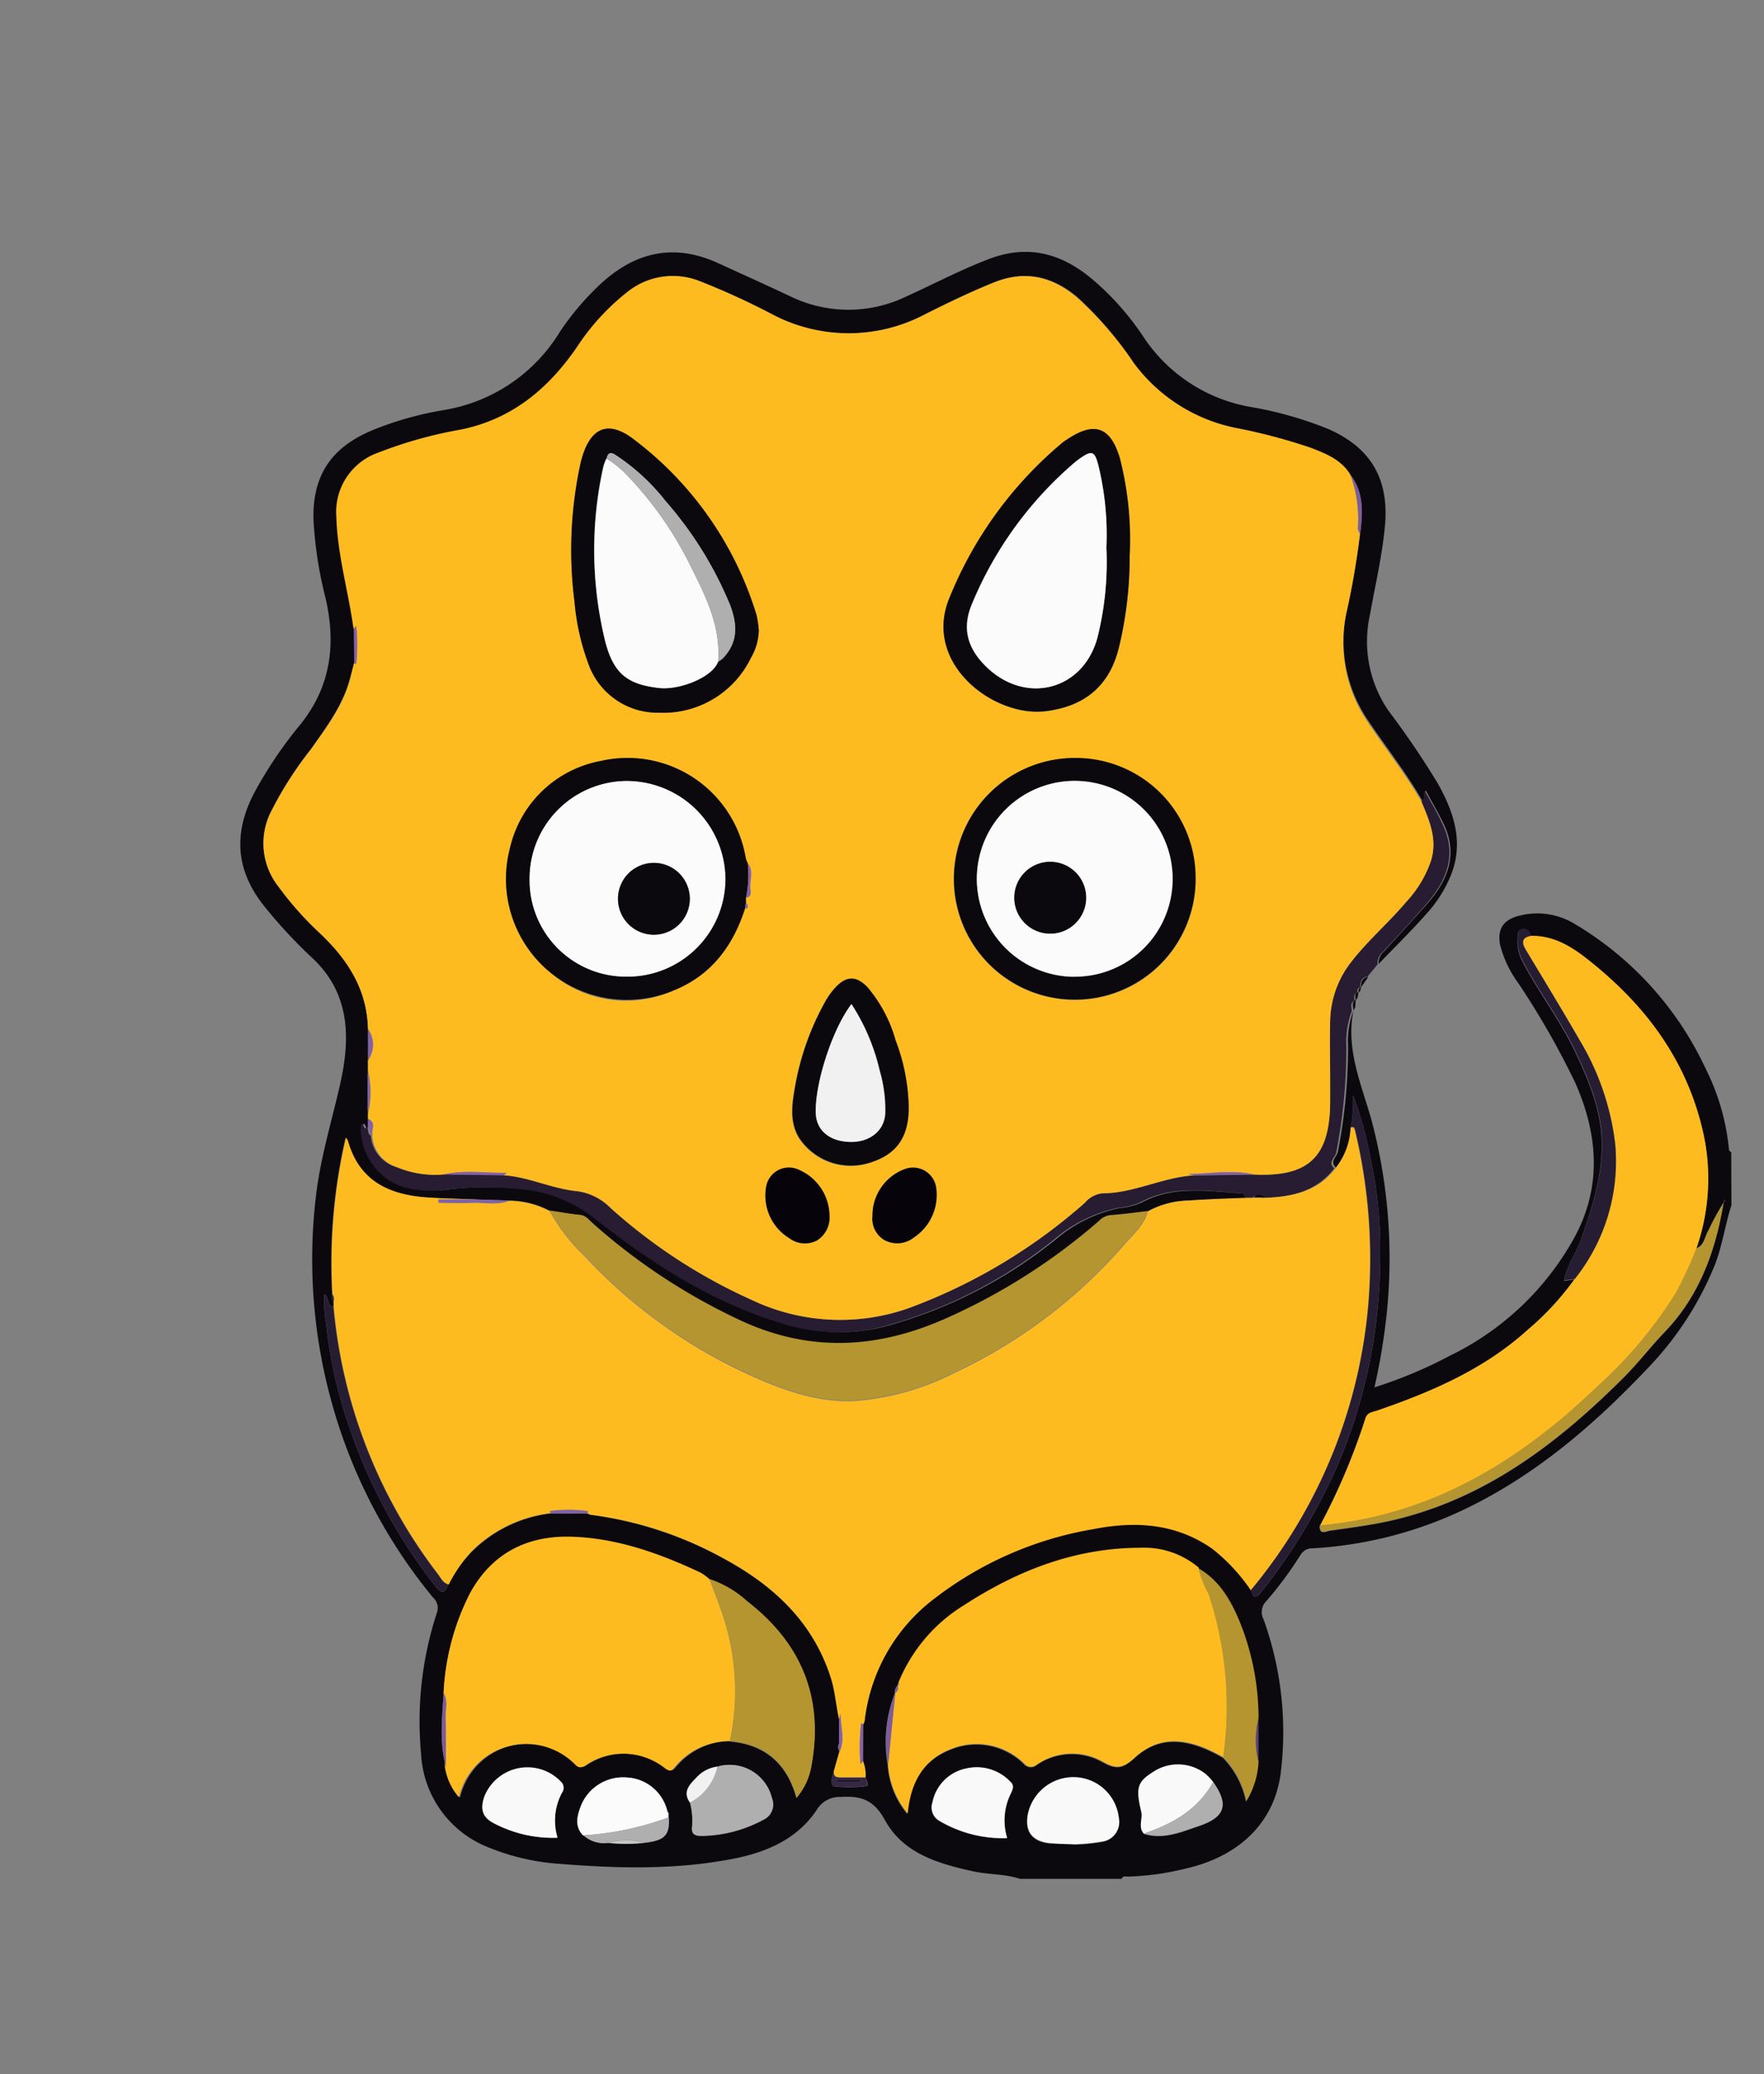 <svg xmlns="http://www.w3.org/2000/svg" viewBox="0 0 196.52 231.05"><rect x="0" y="0" width="196.52" height="231.05" fill="#808080" stroke="none"/><defs><style>.cls-1{fill:#0c090e;}.cls-2{fill:#271c32;}.cls-3{fill:#febb20;}.cls-4{fill:#b59530;}.cls-5{fill:#f9f9f9;}.cls-6{fill:#271d33;}.cls-7{fill:#afafb0;}.cls-8{fill:#fbfbfb;}.cls-9{fill:#f2f1f1;}.cls-10{fill:#352744;}.cls-11{fill:#7c5c9c;}.cls-12{fill:#8362a8;}.cls-13{fill:#5c4578;}.cls-14{fill:#c7c7c7;}.cls-15{fill:#76579a;}.cls-16{fill:#06030a;}</style></defs><g id="Layer_25" data-name="Layer 25"><path class="cls-1" d="M192.89,134.26c-.69,2.14-1,4.39-1.79,6.5a36,36,0,0,1-7.39,11.5c-6,6.35-12.52,12-20.48,15.83a45.19,45.19,0,0,1-16.95,4.38,1.52,1.52,0,0,0-1.39.73,41.49,41.49,0,0,1-3.85,5.19,1.72,1.72,0,0,0-.27,2,37,37,0,0,1,1.95,16.76c-.59,5.75-4.58,9.63-10.65,11a29.91,29.91,0,0,1-6.39.89c-.26,0-.58-.12-.72.25H113.64c-1.69-.56-3.47-.46-5.19-.83-3.93-.86-7.84-2-9.87-5.73-1.26-2.28-2.68-2.7-4.93-2.56A2.94,2.94,0,0,0,91,201.59c-2.12,3.2-5.44,4.66-9,5.4-6.46,1.31-13,1.16-19.52.64a25.42,25.42,0,0,1-7.9-1.78,11.83,11.83,0,0,1-7.67-10.51,38.77,38.77,0,0,1,1.76-15.68,1.57,1.57,0,0,0-.44-1.72A58.67,58.67,0,0,1,37.5,158.08a59.64,59.64,0,0,1-2.31-24.77c.49-4.29,1.76-8.38,2.71-12.57,1.12-5,1.17-10-3.08-14a54.7,54.7,0,0,1-5.47-5.91c-3.15-4-3.33-8.14-1-12.56a46.72,46.72,0,0,1,5.1-7.55c3.39-4.22,4-8.88,2.84-14A45.15,45.15,0,0,1,34.93,58c-.21-6.15,3.13-8.8,7.3-10.37a37.38,37.38,0,0,1,7.14-1.94,18.66,18.66,0,0,0,13-8.72,30.35,30.35,0,0,1,4.18-5c3.92-3.81,8.35-5,13.47-2.65,2.67,1.22,5.35,2.43,8,3.68a14.81,14.81,0,0,0,13,0c3.1-1.4,6.1-3,9.3-4.2,4.31-1.6,8-.52,11.34,2.28a30.57,30.57,0,0,1,5.71,6.42,18,18,0,0,0,12,7.84,41.47,41.47,0,0,1,8.59,2.44c4.77,2.09,6.78,5.57,6.34,10.71-.3,3.38-1.09,6.65-1.68,10a13.63,13.63,0,0,0,2.07,10.69,95.35,95.35,0,0,1,5.52,8.14c1.83,3.29,2.93,6.69,1.32,10.43a14.32,14.32,0,0,1-2.48,3.89c-1.76,2-3.63,3.83-5.46,5.73a1.59,1.59,0,0,1,.58-1.36c1.67-1.83,3.35-3.65,5-5.53,2.18-2.55,3.24-5.38,1.68-8.66-.61-1.28-1.35-2.5-2-3.76-.23.35.08.88-.38,1.15-1.8-3.1-4-5.91-6-8.87A15.72,15.72,0,0,1,150,68.25a88.68,88.68,0,0,0,1.52-8.74c.29-2.3.46-4.59-1.07-6.6-1-1.69-2.72-2.38-4.43-3a62.18,62.18,0,0,0-8.29-2.23,18.74,18.74,0,0,1-11.41-7.22A39.87,39.87,0,0,0,120,33.07c-2.75-2.29-5.72-3-9.17-1.66-2.62,1.05-5.16,2.28-7.68,3.54A18.22,18.22,0,0,1,86,35,81.6,81.6,0,0,0,78,31.34a8.07,8.07,0,0,0-8.1,1.25,25.7,25.7,0,0,0-5.59,6.14c-3.2,4.63-7.21,8-12.88,9.14a48,48,0,0,0-9.22,2.57,7,7,0,0,0-4.67,7.15c.12,4.25,1.35,8.33,1.92,12.52v3.76L39,75.5c-.77,3-2.64,5.48-4.41,8a40.84,40.84,0,0,0-4.46,7A7.77,7.77,0,0,0,31,98.73,36.64,36.64,0,0,0,35.68,104c3.08,2.92,5.24,6.26,5.33,10.66l0,3.48,0,1.16v4.78l0,.59,0,.8c-.12.8-.48-1-.6.06a6.93,6.93,0,0,0,4.52,6.61,11.8,11.8,0,0,0,4.46.42,38.05,38.05,0,0,1,9.83,0,15.38,15.38,0,0,1,7.25,3.16c6.34,5,13,9.29,20.75,11.64a20.44,20.44,0,0,0,11.23.44A51.93,51.93,0,0,0,117.69,138a15.84,15.84,0,0,1,7-3.42,8.23,8.23,0,0,0,2.45-.6c3.54-1.94,7.3-1.29,11-1.08.39,0,.62.17.66.58-2.15.08-4.3.14-6.44.25a9.79,9.79,0,0,0-4.55,1.22c-1.4.17-2.79.36-4.19.5a2.11,2.11,0,0,0-1.22.64,67.83,67.83,0,0,1-17.1,10.88c-7.64,3.39-15.2,3.78-22.9.17A67.92,67.92,0,0,1,66,136.25c-.42-.37-.74-.83-1.39-.89-1.12-.1-2.23-.32-3.34-.48a9.87,9.87,0,0,0-4.51-1.15l-3.55-.11c-1.88-.08-3.76-.1-5.63-.23-4.21-.3-7.59-1.79-8.86-6.27a1.33,1.33,0,0,0-.23-.38A61.84,61.84,0,0,0,37,144.13a1,1,0,0,0,.14.87l0,.56c-.79-.13-.42-1.06-1-1.41a13.18,13.18,0,0,0,.2,3.33,51.21,51.21,0,0,0,2.71,11.88,59.84,59.84,0,0,0,9.38,17.24c.78,1,1.08.92,1.53-.1a15.4,15.4,0,0,1,2.61-3.65,14.92,14.92,0,0,1,8.81-4.26l4.06,0a1.43,1.43,0,0,0,.38.17,41.64,41.64,0,0,1,14.77,4.84c5.55,3,10,7.08,12,13.3.49,1.53.59,3.12.93,4.68l0,2.62a.64.64,0,0,0,0,.83s0,.06,0,.09,0,.11,0,.16l-.6,2.12c-.32.53-.35,1.53-.07,1.57a13.84,13.84,0,0,0,3.58,0c.45,0,.13-.61,0-.94a4.27,4.27,0,0,0-.27-1.84l0-4.06a1.61,1.61,0,0,0,.16-.39A19.89,19.89,0,0,1,104.18,178a39.92,39.92,0,0,1,17.64-7.74c4.63-.91,9.19-.68,13.27,2.19a20.47,20.47,0,0,1,4.29,4.62c.19.65.32,1.29,1.08.33a62.82,62.82,0,0,0,8.9-15,58.79,58.79,0,0,0,4.39-22.5,46.62,46.62,0,0,0-1.1-11,38.55,38.55,0,0,0-1.91-6.89,16.63,16.63,0,0,1-.25,3.56,7.71,7.71,0,0,1-1.66,4.48c-.73-.67.11-1.2.22-1.76a60.79,60.79,0,0,0,1.13-11.73,9.84,9.84,0,0,1,.6-4c-.87,4.3.87,8.18,2,12.16a59.88,59.88,0,0,1,1.72,21.49,69.83,69.83,0,0,1-1.38,8.33,49.42,49.42,0,0,0,8.36-3.5,31.53,31.53,0,0,0,14.09-13.51c2.91-5.59,2.4-11.29-.07-16.9a91.08,91.08,0,0,0-6.32-11.07,12.38,12.38,0,0,1-2.08-4.4c-.29-1.74.45-2.74,2.17-3.16a8,8,0,0,1,6.11.89A36.81,36.81,0,0,1,190,119a25.45,25.45,0,0,1,2.62,9.08c0,.1.16.19.25.28ZM100,187.75h0a1.05,1.05,0,0,0-.31.86l0,0a15,15,0,0,0-.8,8,9.42,9.42,0,0,0,2.19,5.46c.34-3.67,1.91-6,4.73-7.13a7.53,7.53,0,0,1,8.25,1.57,1,1,0,0,0,1.44.1,6.94,6.94,0,0,1,7.26-.34c1.5.85,2.25.84,3.59-.39,2.74-2.52,5.86-2.38,9.88-.07a9.77,9.77,0,0,1,2.58,4.89,9.12,9.12,0,0,0,1.34-4.39v-4.77a28.7,28.7,0,0,0-2.08-10.73c-1-2.41-2.24-4.68-4.63-6a9.43,9.43,0,0,0-6.52-2.2c-7.22,0-13.69,2.52-19.65,6.42a18,18,0,0,0-7.25,8.57A.43.43,0,0,0,100,187.75ZM67.79,205.29a20,20,0,0,0,3.94,0c2.29-.25,2.87-.84,2.76-2.82l0-.51-.15-.33A4.89,4.89,0,0,0,69.85,198,5.07,5.07,0,0,0,64.79,201c-.44,1.13-.83,2.33.18,3.41A3.46,3.46,0,0,0,67.79,205.29Zm59.64-1c2.22.69,4.23-.22,6.24-.9,2.84-1,3.24-2.37,1.49-4.85a7.24,7.24,0,0,0-.85-.9,5,5,0,0,0-5.91-.18c-1.65,1.05-1.9,1.7-1.26,4.36C127.34,202.61,126.76,203.5,127.43,204.25Zm-50.57-3.48a8,8,0,0,1,.24,2.66c-.13.88.34,1.06,1.05,1.06a14.92,14.92,0,0,0,6.89-1.8A1.87,1.87,0,0,0,86,200.3a4.85,4.85,0,0,0-6.07-3.51,3.8,3.8,0,0,0-2.33,1.2C76.82,198.74,76,199.56,76.86,200.77ZM192,134a28.61,28.61,0,0,0-1.68,3.07c-.44.69-.43,1.68-1.37,2a23.63,23.63,0,0,0,.94-12.11c-1.56-8-6-14.23-12.12-19.34-2.11-1.74-4.3-3.42-7.27-3.36a.77.77,0,0,0-1-.72c-.42.11-.41.57-.43,1a4.63,4.63,0,0,0,.48,2.44c1.84,3.59,4.36,6.77,6.06,10.45,1.45,3.14,2.75,6.23,2.83,9.76.09,3.8-1.07,7.29-2.27,10.79-.55,1.58-1.61,2.95-1.93,4.71l1.17-.16a31.15,31.15,0,0,1-5.25,5.69c-4.85,4.38-10.7,6.89-16.77,9-.52.18-1.11.19-1.31.88a71.51,71.51,0,0,1-5.06,11.89c-.06,1.08.82.57,1.14.53,2.41-.34,4.84-.65,7.2-1.21,10.26-2.45,18.26-8.59,25.54-15.86,1.63-1.62,3-3.46,4.63-5.13,3.81-4,5.59-8.94,6.48-14.27a3.45,3.45,0,0,0,.2-.32l-.1-.07Zm-110.69,60c3.9.34,6.35,2.45,7.41,6.3a7.31,7.31,0,0,0,1.66-3.58c1.39-7.55-1.11-13.62-7.13-18.27a11.86,11.86,0,0,0-4.2-2.49,6.64,6.64,0,0,0-1-.73c-4.54-2.13-9.23-3.82-14.29-4s-9,1.82-11.43,6.35a27.15,27.15,0,0,0-2.91,11.09c-.17,2.74-.5,5.49.28,8.19a6.72,6.72,0,0,0,1.55,3.37A7.81,7.81,0,0,1,54,195.89a7.7,7.7,0,0,1,10,.44c.38.32.61.76,1.29.35a7.51,7.51,0,0,1,9,.33c.48.34.65.23,1-.16A7.94,7.94,0,0,1,81.34,193.94Zm38.2,11.49a21,21,0,0,0,3.33-.32,2.19,2.19,0,0,0,1.78-2.6,5.1,5.1,0,0,0-4.91-4.55,5.17,5.17,0,0,0-5.21,4.06c-.38,1.94.44,3.07,2.44,3.28C117.81,205.38,118.67,205.39,119.54,205.43Zm-57.42-.72a6.59,6.59,0,0,1,.49-5,.92.92,0,0,0-.11-1.22A5.16,5.16,0,0,0,54,200c-.56,1.52-.27,2.46,1.17,3.15A14.06,14.06,0,0,0,62.12,204.71Zm50.09,0a6.74,6.74,0,0,1,.43-5c.26-.54.35-.91-.14-1.33a5.16,5.16,0,0,0-4.9-1.4,4.78,4.78,0,0,0-3.71,3.76,1.72,1.72,0,0,0,.79,2.06A13.84,13.84,0,0,0,112.21,204.75Z"/><path class="cls-2" d="M158.35,89.25c.46-.27.15-.8.38-1.15.69,1.26,1.43,2.48,2,3.76,1.56,3.28.5,6.11-1.68,8.66-1.61,1.88-3.29,3.7-5,5.53a1.59,1.59,0,0,0-.58,1.36l-1.11,1.37c-.72.09-.82.61-.83,1.19l0,0c-.32.1-.34.34-.29.62l0,0c-.49.14-.36.53-.35.87l0,0c-.54.29-.29.77-.3,1.19h0a9.84,9.84,0,0,0-.6,4,60.79,60.79,0,0,1-1.13,11.73c-.11.56-1,1.09-.22,1.76-2,2.65-4.94,3.22-8,3.31a.69.69,0,0,0-1.12,0l-.85,0c0-.41-.27-.56-.66-.58-3.73-.21-7.49-.86-11,1.08a8.23,8.23,0,0,1-2.45.6,15.84,15.84,0,0,0-7,3.42,51.93,51.93,0,0,1-19.33,9.85,20.44,20.44,0,0,1-11.23-.44c-7.79-2.35-14.41-6.65-20.75-11.64a15.38,15.38,0,0,0-7.25-3.16,38.05,38.05,0,0,0-9.83,0,11.8,11.8,0,0,1-4.46-.42,6.93,6.93,0,0,1-4.52-6.61c.12-1.08.48.74.6-.06.35.26.09.83.52,1A3.93,3.93,0,0,0,44.18,130a11.08,11.08,0,0,0,5.22.81l6.68.09c2.79.18,5.35,1.49,8.1,1.76A6.39,6.39,0,0,1,68,134.54a60.64,60.64,0,0,0,15.8,10.29,22.93,22.93,0,0,0,18.35.55A62,62,0,0,0,120.84,134a3,3,0,0,1,1.93-1.06c3.53,0,6.72-1.79,10.21-2l6.68-.09c6.13.28,8.47-1.93,8.52-8.06,0-.8,0-1.6,0-2.4,0-2.21-.06-4.43,0-6.64a11,11,0,0,1,2.48-6.75c1.85-2.33,4.12-4.26,6-6.53a12.65,12.65,0,0,0,2.79-4.69C160.15,93.41,159.22,91.33,158.35,89.25Z"/><path class="cls-1" d="M151.61,110c0-.58.11-1.1.83-1.19Z"/><path class="cls-1" d="M150.77,112.53c0-.42-.24-.9.3-1.19C150.93,111.73,151.13,112.2,150.77,112.53Z"/><path class="cls-1" d="M151,111.39c0-.34-.14-.73.35-.87C151.25,110.8,151.37,111.18,151,111.39Z"/><path class="cls-1" d="M151.35,110.56c0-.28,0-.52.29-.62C151.57,110.16,151.61,110.43,151.35,110.56Z"/><path class="cls-3" d="M133,130.92c-3.49.22-6.68,2-10.21,2a3,3,0,0,0-1.93,1.06,62,62,0,0,1-18.72,11.39,22.93,22.93,0,0,1-18.35-.55A60.64,60.64,0,0,1,68,134.54a6.39,6.39,0,0,0-3.79-1.86c-2.75-.27-5.31-1.58-8.1-1.76.14-.07.38-.29.33-.28-2.33.05-4.69-.35-7,.19a11.08,11.08,0,0,1-5.22-.81,3.93,3.93,0,0,1-2.74-3.53c-.17-.61.48-1.45-.49-1.85l0-.59a9.67,9.67,0,0,0,0-4.78l0-1.16a3,3,0,0,0,0-3.48c-.09-4.4-2.25-7.74-5.33-10.66A36.64,36.64,0,0,1,31,98.73a7.77,7.77,0,0,1-.82-8.25,40.84,40.84,0,0,1,4.46-7c1.77-2.48,3.64-4.92,4.41-8l.39-1.63s.07.07.11.08h.12a19.75,19.75,0,0,0,0-4.21,1.42,1.42,0,0,0-.28.37c-.57-4.19-1.8-8.27-1.92-12.52a7,7,0,0,1,4.67-7.15,48,48,0,0,1,9.22-2.57c5.67-1.17,9.68-4.51,12.88-9.14a25.7,25.7,0,0,1,5.59-6.14A8.07,8.07,0,0,1,78,31.34,81.6,81.6,0,0,1,86,35,18.22,18.22,0,0,0,103.1,35c2.52-1.26,5.06-2.49,7.68-3.54,3.45-1.38,6.42-.63,9.17,1.66a39.87,39.87,0,0,1,6.38,7.35,18.74,18.74,0,0,0,11.41,7.22A62.18,62.18,0,0,1,146,49.87c1.71.66,3.43,1.35,4.43,3a14.34,14.34,0,0,1,.83,6c0,.21.16.42.24.62A88.68,88.68,0,0,1,150,68.25a15.72,15.72,0,0,0,2.33,12.13c2,3,4.21,5.77,6,8.87.87,2.08,1.8,4.16,1.13,6.51a12.65,12.65,0,0,1-2.79,4.69c-1.92,2.27-4.19,4.2-6,6.53a11,11,0,0,0-2.48,6.75c-.06,2.21,0,4.43,0,6.64,0,.8,0,1.6,0,2.4-.05,6.13-2.39,8.34-8.52,8.06-2.42-.56-4.87-.09-7.32-.05ZM83,101.09c.08.09.19.22.27,0a.45.45,0,0,0-.2-.54V100c.5-.07.58-.44.51-.82-.17-1,.43-2.11-.33-3.06a2.45,2.45,0,0,1-.2-.51A13.35,13.35,0,0,0,67,84.75a13.46,13.46,0,0,0-5.66,23.61,12.86,12.86,0,0,0,13.8,1.93C79.3,108.59,81.72,105.28,83,101.09Zm50.16-3.17a13.46,13.46,0,1,0-13.42,13.46A13.4,13.4,0,0,0,133.2,97.92ZM84.53,70.17a11.47,11.47,0,0,0-.26-1.66,38.56,38.56,0,0,0-13.46-19.4c-3-2.44-5.15-1.55-6.1,2.31A45.39,45.39,0,0,0,64,67a26.27,26.27,0,0,0,1.73,7.38,8.17,8.17,0,0,0,7.71,5,10.84,10.84,0,0,0,10.23-6.12A6.24,6.24,0,0,0,84.53,70.17Zm41.32-8.29a36.37,36.37,0,0,0-1.09-10.81c-1.05-3.53-2.81-4.14-5.86-2.11-.16.11-.32.2-.47.32a44,44,0,0,0-12.67,17.38c-3,7.31,5,13.32,10.77,12.58,4.41-.56,7.15-2.9,8.18-7.33A42.75,42.75,0,0,0,125.85,61.88ZM101.23,123.1a21.78,21.78,0,0,0-1.5-7.21A15.64,15.64,0,0,0,96.59,110c-1.27-1.31-2.38-1.27-3.61.09a8.38,8.38,0,0,0-1,1.37,30.08,30.08,0,0,0-3.49,9.9c-.31,1.8-.54,3.66.46,5.36a6.9,6.9,0,0,0,7.63,2.92C99.85,128.71,101.32,126.71,101.23,123.1Zm-4,12.32a2.76,2.76,0,0,0,1.41,2.76,3,3,0,0,0,3.19-.33,5.69,5.69,0,0,0,2.48-5.6,2.6,2.6,0,0,0-3.37-2.06A5.5,5.5,0,0,0,97.2,135.42Zm-4.8-.1a5.64,5.64,0,0,0-3.47-5,2.57,2.57,0,0,0-3.6,1.83,5.56,5.56,0,0,0,2.57,5.8,2.9,2.9,0,0,0,3.06.26A3,3,0,0,0,92.4,135.32Z"/><path class="cls-3" d="M138.83,133.43l.85,0,1.12,0c3.09-.09,6-.66,8-3.31a7.71,7.71,0,0,0,1.66-4.48c.4-.12.44.13.51.44a61.4,61.4,0,0,1,1.5,18.63,57.3,57.3,0,0,1-13.12,32.44,20.47,20.47,0,0,0-4.29-4.62c-4.08-2.87-8.64-3.1-13.27-2.19A39.92,39.92,0,0,0,104.18,178a19.89,19.89,0,0,0-7.86,13.69,1.61,1.61,0,0,1-.16.39.48.48,0,0,0-.11-.09s-.12,0-.12,0a22.82,22.82,0,0,0-.07,4.45c0,.09.2-.17.27-.3a4.14,4.14,0,0,1,.28,1.84H93.74c-.45,0-.87,0-.87-.63l.6-2.12c.73-1.41.17-2.88.16-4.34l-.16.64c-.34-1.56-.44-3.15-.93-4.68-2-6.22-6.4-10.3-12-13.3a41.64,41.64,0,0,0-14.77-4.84,1.43,1.43,0,0,1-.38-.17s.06-.07.08-.11a.2.2,0,0,0,0-.12,15.77,15.77,0,0,0-4.23,0l.1.24a14.92,14.92,0,0,0-8.81,4.26A15.4,15.4,0,0,0,50,176.5c-.62-.15-.85-.71-1.18-1.14a57.34,57.34,0,0,1-11.64-29.8l0-.56a1.07,1.07,0,0,0-.14-.87,61.84,61.84,0,0,1,1.51-17.39,1.33,1.33,0,0,1,.23.38c1.27,4.48,4.65,6,8.86,6.27,1.87.13,3.75.15,5.63.23H48.85V134c1.24,0,2.48.06,3.72,0s2.8.3,4.16-.23a9.87,9.87,0,0,1,4.51,1.15,20.39,20.39,0,0,0,3.87,5,57.64,57.64,0,0,0,18.31,13.22c3.69,1.68,7.51,3.08,11.65,2.94a29.38,29.38,0,0,0,11.33-3.17,57.29,57.29,0,0,0,19-14.42c.94-1.06,2.09-2.05,2.47-3.53a9.79,9.79,0,0,1,4.55-1.22C134.53,133.57,136.68,133.51,138.83,133.43Z"/><path class="cls-3" d="M170.53,104.25c3-.06,5.16,1.62,7.27,3.36C184,112.72,188.36,119,189.92,127a23.63,23.63,0,0,1-.94,12.11,40.24,40.24,0,0,1-2.31,5A48.51,48.51,0,0,1,178,154.41c-8.7,8.37-18.57,14.42-30.92,15.51A71.51,71.51,0,0,0,152.12,158c.2-.69.79-.7,1.31-.88,6.07-2.09,11.92-4.6,16.77-9a31.15,31.15,0,0,0,5.25-5.69,21,21,0,0,0,4.5-15,29,29,0,0,0-4-11.65c-1.92-3.34-3.95-6.62-5.92-9.94C169.59,105.16,169.37,104.48,170.53,104.25Z"/><path class="cls-3" d="M136.28,195.73c-4-2.31-7.14-2.45-9.88.07-1.34,1.23-2.09,1.24-3.59.39a6.94,6.94,0,0,0-7.26.34,1,1,0,0,1-1.44-.1,7.53,7.53,0,0,0-8.25-1.57c-2.82,1.1-4.39,3.46-4.73,7.13a9.42,9.42,0,0,1-2.19-5.46c.27-2.65.53-5.3.8-8l0,0c.4-.18.31-.54.31-.86h0s.12,0,.12-.05a1.41,1.41,0,0,0-.06-.22,18,18,0,0,1,7.25-8.57c6-3.9,12.43-6.4,19.65-6.42a9.43,9.43,0,0,1,6.52,2.2,11.92,11.92,0,0,0,1.13,2.86A40.19,40.19,0,0,1,136.28,195.73Z"/><path class="cls-3" d="M49.42,188.62a27.15,27.15,0,0,1,2.91-11.09c2.46-4.53,6.42-6.52,11.43-6.35s9.75,1.86,14.29,4a6.64,6.64,0,0,1,1,.73c.57,1.58,1.21,3.13,1.7,4.73a26.8,26.8,0,0,1,.56,13.31,7.94,7.94,0,0,0-6.17,2.91c-.32.39-.49.5-1,.16a7.51,7.51,0,0,0-9-.33c-.68.41-.91,0-1.29-.35a7.7,7.7,0,0,0-10-.44,7.81,7.81,0,0,0-2.74,4.29,6.72,6.72,0,0,1-1.55-3.37c0-1.87,0-3.74-.05-5.61C49.63,190.34,49.93,189.44,49.42,188.62Z"/><path class="cls-4" d="M127.84,134.9c-.38,1.48-1.53,2.47-2.47,3.53a57.29,57.29,0,0,1-19,14.42A29.38,29.38,0,0,1,95.07,156c-4.14.14-8-1.26-11.65-2.94a57.64,57.64,0,0,1-18.31-13.22,20.39,20.39,0,0,1-3.87-5c1.11.16,2.22.38,3.34.48.65.06,1,.52,1.39.89a67.92,67.92,0,0,0,16.46,10.84c7.7,3.61,15.26,3.22,22.9-.17A67.83,67.83,0,0,0,122.43,136a2.11,2.11,0,0,1,1.22-.64C125.05,135.26,126.44,135.07,127.84,134.9Z"/><path class="cls-4" d="M81.34,193.94a26.8,26.8,0,0,0-.56-13.31c-.49-1.6-1.13-3.15-1.7-4.73a11.86,11.86,0,0,1,4.2,2.49c6,4.65,8.52,10.72,7.13,18.27a7.31,7.31,0,0,1-1.66,3.58C87.69,196.39,85.24,194.28,81.34,193.94Z"/><path class="cls-4" d="M147.06,169.92c12.35-1.09,22.22-7.14,30.92-15.51a48.51,48.51,0,0,0,8.69-10.36,40.24,40.24,0,0,0,2.31-5c.94-.34.93-1.33,1.37-2A28.61,28.61,0,0,1,192,134h0c-.89,5.33-2.67,10.26-6.48,14.27-1.59,1.67-3,3.51-4.63,5.13-7.28,7.27-15.28,13.41-25.54,15.86-2.36.56-4.79.87-7.2,1.21C147.88,170.49,147,171,147.06,169.92Z"/><path class="cls-4" d="M136.28,195.73a40.19,40.19,0,0,0-1.65-18.18,11.92,11.92,0,0,1-1.13-2.86c2.39,1.36,3.65,3.63,4.63,6a28.7,28.7,0,0,1,2.08,10.73,9.52,9.52,0,0,0,0,4.77,9.12,9.12,0,0,1-1.34,4.39A9.77,9.77,0,0,0,136.28,195.73Z"/><path class="cls-5" d="M119.54,205.43c-.87,0-1.73-.05-2.57-.13-2-.21-2.82-1.34-2.44-3.28a5.17,5.17,0,0,1,5.21-4.06,5.1,5.1,0,0,1,4.91,4.55,2.19,2.19,0,0,1-1.78,2.6A21,21,0,0,1,119.54,205.43Z"/><path class="cls-6" d="M139.38,177.1a57.3,57.3,0,0,0,13.12-32.44A61.4,61.4,0,0,0,151,126c-.07-.31-.11-.56-.51-.44a16.63,16.63,0,0,0,.25-3.56,38.55,38.55,0,0,1,1.91,6.89,46.62,46.62,0,0,1,1.1,11,58.79,58.79,0,0,1-4.39,22.5,62.82,62.82,0,0,1-8.9,15C139.7,178.39,139.57,177.75,139.38,177.1Z"/><path class="cls-6" d="M170.53,104.25c-1.16.23-.94.91-.51,1.63,2,3.32,4,6.6,5.92,9.94a29,29,0,0,1,4,11.65,21,21,0,0,1-4.5,15l-1.17.16c.32-1.76,1.38-3.13,1.93-4.71,1.2-3.5,2.36-7,2.27-10.79-.08-3.53-1.38-6.62-2.83-9.76-1.7-3.68-4.22-6.86-6.06-10.45a4.63,4.63,0,0,1-.48-2.44c0-.39,0-.85.43-1A.77.77,0,0,1,170.53,104.25Z"/><path class="cls-5" d="M62.12,204.71a14.06,14.06,0,0,1-6.95-1.53c-1.44-.69-1.73-1.63-1.17-3.15a5.16,5.16,0,0,1,8.5-1.56.92.92,0,0,1,.11,1.22A6.59,6.59,0,0,0,62.12,204.71Z"/><path class="cls-5" d="M112.21,204.75a13.84,13.84,0,0,1-7.53-1.92,1.72,1.72,0,0,1-.79-2.06A4.78,4.78,0,0,1,107.6,197a5.16,5.16,0,0,1,4.9,1.4c.49.42.4.79.14,1.33A6.74,6.74,0,0,0,112.21,204.75Z"/><path class="cls-7" d="M79.92,196.79A4.85,4.85,0,0,1,86,200.3a1.87,1.87,0,0,1-.95,2.39,14.92,14.92,0,0,1-6.89,1.8c-.71,0-1.18-.18-1.05-1.06a8,8,0,0,0-.24-2.66A5.9,5.9,0,0,0,79.92,196.79Z"/><path class="cls-8" d="M74.46,201.94l0,.51a33.41,33.41,0,0,1-9.52,2c-1-1.08-.62-2.28-.18-3.41A5.07,5.07,0,0,1,69.85,198a4.89,4.89,0,0,1,4.46,3.65A.23.23,0,0,0,74.46,201.94Z"/><path class="cls-5" d="M127.43,204.25c-.67-.75-.09-1.64-.29-2.47-.64-2.66-.39-3.31,1.26-4.36a5,5,0,0,1,5.91.18,7.24,7.24,0,0,1,.85.9C133.45,201.59,130.62,203.17,127.43,204.25Z"/><path class="cls-6" d="M37.14,145.56a57.34,57.34,0,0,0,11.64,29.8c.33.43.56,1,1.18,1.14-.45,1-.75,1.11-1.53.1a59.84,59.84,0,0,1-9.38-17.24,51.21,51.21,0,0,1-2.71-11.88,13.18,13.18,0,0,1-.2-3.33C36.72,144.5,36.35,145.43,37.14,145.56Z"/><path class="cls-7" d="M127.43,204.25c3.19-1.08,6-2.66,7.73-5.75,1.75,2.48,1.35,3.88-1.49,4.85C131.66,204,129.65,204.94,127.43,204.25Z"/><path class="cls-7" d="M65,204.45a33.41,33.41,0,0,0,9.52-2c.11,2-.47,2.57-2.76,2.82a6.78,6.78,0,0,0-3.94,0A3.46,3.46,0,0,1,65,204.45Z"/><path class="cls-9" d="M79.92,196.79a5.9,5.9,0,0,1-3.06,4c-.85-1.21,0-2,.73-2.78A3.8,3.8,0,0,1,79.92,196.79Z"/><path class="cls-10" d="M92.87,197.38c0,.61.42.64.87.63h2.67c.1.33.42.89,0,.94a13.84,13.84,0,0,1-3.58,0C92.52,198.91,92.55,197.91,92.87,197.38Zm2.87,1.08v-.13H93.26v.13Z"/><path class="cls-11" d="M49.42,188.62c.51.82.21,1.72.23,2.58.06,1.87,0,3.74.05,5.61C48.92,194.11,49.25,191.36,49.42,188.62Z"/><path class="cls-11" d="M99.74,188.57c-.27,2.66-.53,5.31-.8,8A15,15,0,0,1,99.74,188.57Z"/><path class="cls-11" d="M151.53,59.51c-.08-.2-.25-.41-.24-.62a14.34,14.34,0,0,0-.83-6C152,54.92,151.82,57.21,151.53,59.51Z"/><path class="cls-12" d="M56.73,133.73c-1.36.53-2.77.15-4.16.23s-2.48,0-3.72,0v-.35h4.33Z"/><path class="cls-12" d="M41,114.63a3,3,0,0,1,0,3.48Z"/><path class="cls-12" d="M96.14,196.17c-.08.13-.28.39-.28.3a22.82,22.82,0,0,1,.07-4.45s.08,0,.12,0a.48.48,0,0,1,.11.09C96.15,193.46,96.14,194.82,96.14,196.17Z"/><path class="cls-12" d="M61.38,168.59l-.1-.24a15.77,15.77,0,0,1,4.23,0,.2.2,0,0,1,0,.12s-.06.07-.08.11Z"/><path class="cls-13" d="M140.2,196.23a9.52,9.52,0,0,1,0-4.77C140.21,193.05,140.2,194.64,140.2,196.23Z"/><path class="cls-12" d="M39.41,70.11a1.42,1.42,0,0,1,.28-.37,19.75,19.75,0,0,1,0,4.21h-.12s-.07,0-.11-.08Z"/><path class="cls-12" d="M40.94,119.27a9.67,9.67,0,0,1,0,4.78Z"/><path class="cls-12" d="M93.47,191.56l.16-.64c0,1.46.57,2.93-.16,4.34,0,0,0-.11,0-.16s0-.06,0-.09c0-.28,0-.56,0-.83Z"/><path class="cls-14" d="M67.79,205.29a6.78,6.78,0,0,1,3.94,0A20,20,0,0,1,67.79,205.29Z"/><path class="cls-12" d="M41,124.64c1,.4.32,1.24.49,1.85-.43-.22-.17-.79-.52-1Z"/><path class="cls-11" d="M100,187.74c0,.32.09.68-.31.86A1.05,1.05,0,0,1,100,187.74Z"/><path class="cls-6" d="M37,144.13a1.07,1.07,0,0,1,.14.87A1,1,0,0,1,37,144.13Z"/><path class="cls-2" d="M192,134l.12-.38.1.07a3.45,3.45,0,0,1-.2.32Z"/><path class="cls-15" d="M93.5,194.18c0,.27,0,.55,0,.83A.64.64,0,0,1,93.5,194.18Z"/><path class="cls-11" d="M100.08,187.48a1.41,1.41,0,0,1,.06.22s-.08,0-.12.05A.43.43,0,0,1,100.08,187.48Z"/><path class="cls-7" d="M74.46,201.94a.23.23,0,0,1-.15-.33Z"/><path class="cls-12" d="M133,130.92l-.64-.14c2.45,0,4.9-.51,7.32.05Z"/><path class="cls-12" d="M49.4,130.83c2.32-.54,4.68-.14,7-.19.05,0-.19.21-.33.28Z"/><path class="cls-1" d="M140.8,133.38l-1.12,0A.69.69,0,0,1,140.8,133.38Z"/><path class="cls-1" d="M83.11,100v.58l-.07.51c-1.32,4.19-3.74,7.5-7.9,9.2A13.47,13.47,0,0,1,56.79,94.57,12.74,12.74,0,0,1,67,84.75,13.35,13.35,0,0,1,83.09,95.61a2.45,2.45,0,0,0,.2.51A12.33,12.33,0,0,1,83.11,100Zm-13.27,8.79A10.9,10.9,0,0,0,80.78,97.9,11,11,0,0,0,69.82,87,10.87,10.87,0,0,0,59,97.92,10.74,10.74,0,0,0,69.84,108.79Z"/><path class="cls-1" d="M133.2,97.92a13.46,13.46,0,1,1-13.41-13.49A13.35,13.35,0,0,1,133.2,97.92ZM119.64,108.8A10.91,10.91,0,0,0,119.85,87a10.91,10.91,0,1,0-.21,21.82Z"/><path class="cls-1" d="M84.53,70.17a6.24,6.24,0,0,1-.87,3.1,10.84,10.84,0,0,1-10.23,6.12,8.17,8.17,0,0,1-7.71-5A26.27,26.27,0,0,1,64,67a45.39,45.39,0,0,1,.72-15.59c1-3.86,3.05-4.75,6.1-2.31a38.56,38.56,0,0,1,13.46,19.4A11.47,11.47,0,0,1,84.53,70.17Zm-17-19.1a5.28,5.28,0,0,0-.34.91,42.81,42.81,0,0,0,.25,19.53c.9,3.51,2.4,4.73,6,5.13,2.19.25,5.87-1.13,6.56-2.92a3.28,3.28,0,0,0,.56-.39c1.7-1.84,1.58-3.9.74-6a41.41,41.41,0,0,0-7.12-11.45,23.49,23.49,0,0,0-5.35-5C68.39,50.57,67.81,50.05,67.57,51.07Z"/><path class="cls-1" d="M125.85,61.88a42.75,42.75,0,0,1-1.14,10c-1,4.43-3.77,6.77-8.18,7.33-5.75.74-13.77-5.27-10.77-12.58a44,44,0,0,1,12.67-17.38c.15-.12.31-.21.47-.32,3-2,4.81-1.42,5.86,2.11A36.37,36.37,0,0,1,125.85,61.88ZM123.26,61a32.58,32.58,0,0,0-.87-8.95c-.45-1.88-.74-2-2.35-.8l-.22.17a41.68,41.68,0,0,0-11.57,15.89c-1.18,2.81-.39,5.08,1.73,7.08,4.4,4.14,10.68,2.45,12.25-3.34A34.57,34.57,0,0,0,123.26,61Z"/><path class="cls-1" d="M101.23,123.1c.09,3.61-1.38,5.61-4.64,6.5A6.9,6.9,0,0,1,89,126.68c-1-1.7-.77-3.56-.46-5.36a30.08,30.08,0,0,1,3.49-9.9,8.38,8.38,0,0,1,1-1.37c1.23-1.36,2.34-1.4,3.61-.09a15.64,15.64,0,0,1,3.14,5.93A21.78,21.78,0,0,1,101.23,123.1Zm-6.37-11.25c-2.19,2.85-4.18,9.16-3.94,12.32.15,1.9,1.68,3.08,4,3,2.13,0,3.63-1.33,3.72-3.17a15.37,15.37,0,0,0-.61-4.73A23.13,23.13,0,0,0,94.86,111.85Z"/><path class="cls-16" d="M97.2,135.42a5.5,5.5,0,0,1,3.71-5.23,2.6,2.6,0,0,1,3.37,2.06,5.69,5.69,0,0,1-2.48,5.6,3,3,0,0,1-3.19.33A2.76,2.76,0,0,1,97.2,135.42Z"/><path class="cls-16" d="M92.4,135.32A3,3,0,0,1,91,138.18a2.9,2.9,0,0,1-3.06-.26,5.56,5.56,0,0,1-2.57-5.8,2.57,2.57,0,0,1,3.6-1.83A5.64,5.64,0,0,1,92.4,135.32Z"/><path class="cls-12" d="M83.11,100a12.33,12.33,0,0,0,.18-3.88c.76.95.16,2,.33,3.06C83.69,99.56,83.61,99.93,83.11,100Z"/><path class="cls-12" d="M83,101.09l.07-.51a.45.45,0,0,1,.2.54C83.23,101.31,83.12,101.18,83,101.09Z"/><path class="cls-1" d="M95.74,198.46H93.26v-.13h2.49Z"/><path class="cls-8" d="M69.84,108.79A10.74,10.74,0,0,1,59,97.92,10.87,10.87,0,0,1,69.82,87a11,11,0,0,1,11,10.92A10.9,10.9,0,0,1,69.84,108.79Zm-1-8.67a4,4,0,1,0,8,0,4,4,0,1,0-8,0Z"/><path class="cls-8" d="M119.64,108.8a10.91,10.91,0,1,1,11-10.63A10.88,10.88,0,0,1,119.64,108.8ZM117,96a4,4,0,0,0-4,4,4,4,0,1,0,8,0A4,4,0,0,0,117,96Z"/><path class="cls-8" d="M80,73.72c-.69,1.79-4.37,3.17-6.56,2.92-3.55-.4-5.05-1.62-6-5.13A42.81,42.81,0,0,1,67.23,52a5.28,5.28,0,0,1,.34-.91,11.09,11.09,0,0,1,2.09,1.65A40.29,40.29,0,0,1,77.05,63.3C78.7,66.57,80.3,69.88,80,73.72Z"/><path class="cls-7" d="M80,73.72c.31-3.84-1.29-7.15-2.94-10.42a40.29,40.29,0,0,0-7.39-10.58,11.09,11.09,0,0,0-2.09-1.65c.24-1,.82-.5,1.25-.23a23.49,23.49,0,0,1,5.35,5,41.41,41.41,0,0,1,7.12,11.45c.84,2.15,1,4.21-.74,6A3.28,3.28,0,0,1,80,73.72Z"/><path class="cls-8" d="M123.26,61a34.57,34.57,0,0,1-1,10.05c-1.57,5.79-7.85,7.48-12.25,3.34-2.12-2-2.91-4.27-1.73-7.08a41.68,41.68,0,0,1,11.57-15.89l.22-.17c1.61-1.17,1.9-1.08,2.35.8A32.58,32.58,0,0,1,123.26,61Z"/><path class="cls-9" d="M94.86,111.85A23.13,23.13,0,0,1,98,119.31a15.37,15.37,0,0,1,.61,4.73c-.09,1.84-1.59,3.14-3.72,3.17-2.3,0-3.83-1.14-4-3C90.68,121,92.67,114.7,94.86,111.85Z"/><path class="cls-1" d="M68.85,100.12a4,4,0,1,1,8,0,4,4,0,1,1-8,0Z"/><path class="cls-1" d="M117,96a4,4,0,0,1,4,4,4,4,0,1,1-8,0A4,4,0,0,1,117,96Z"/></g></svg>